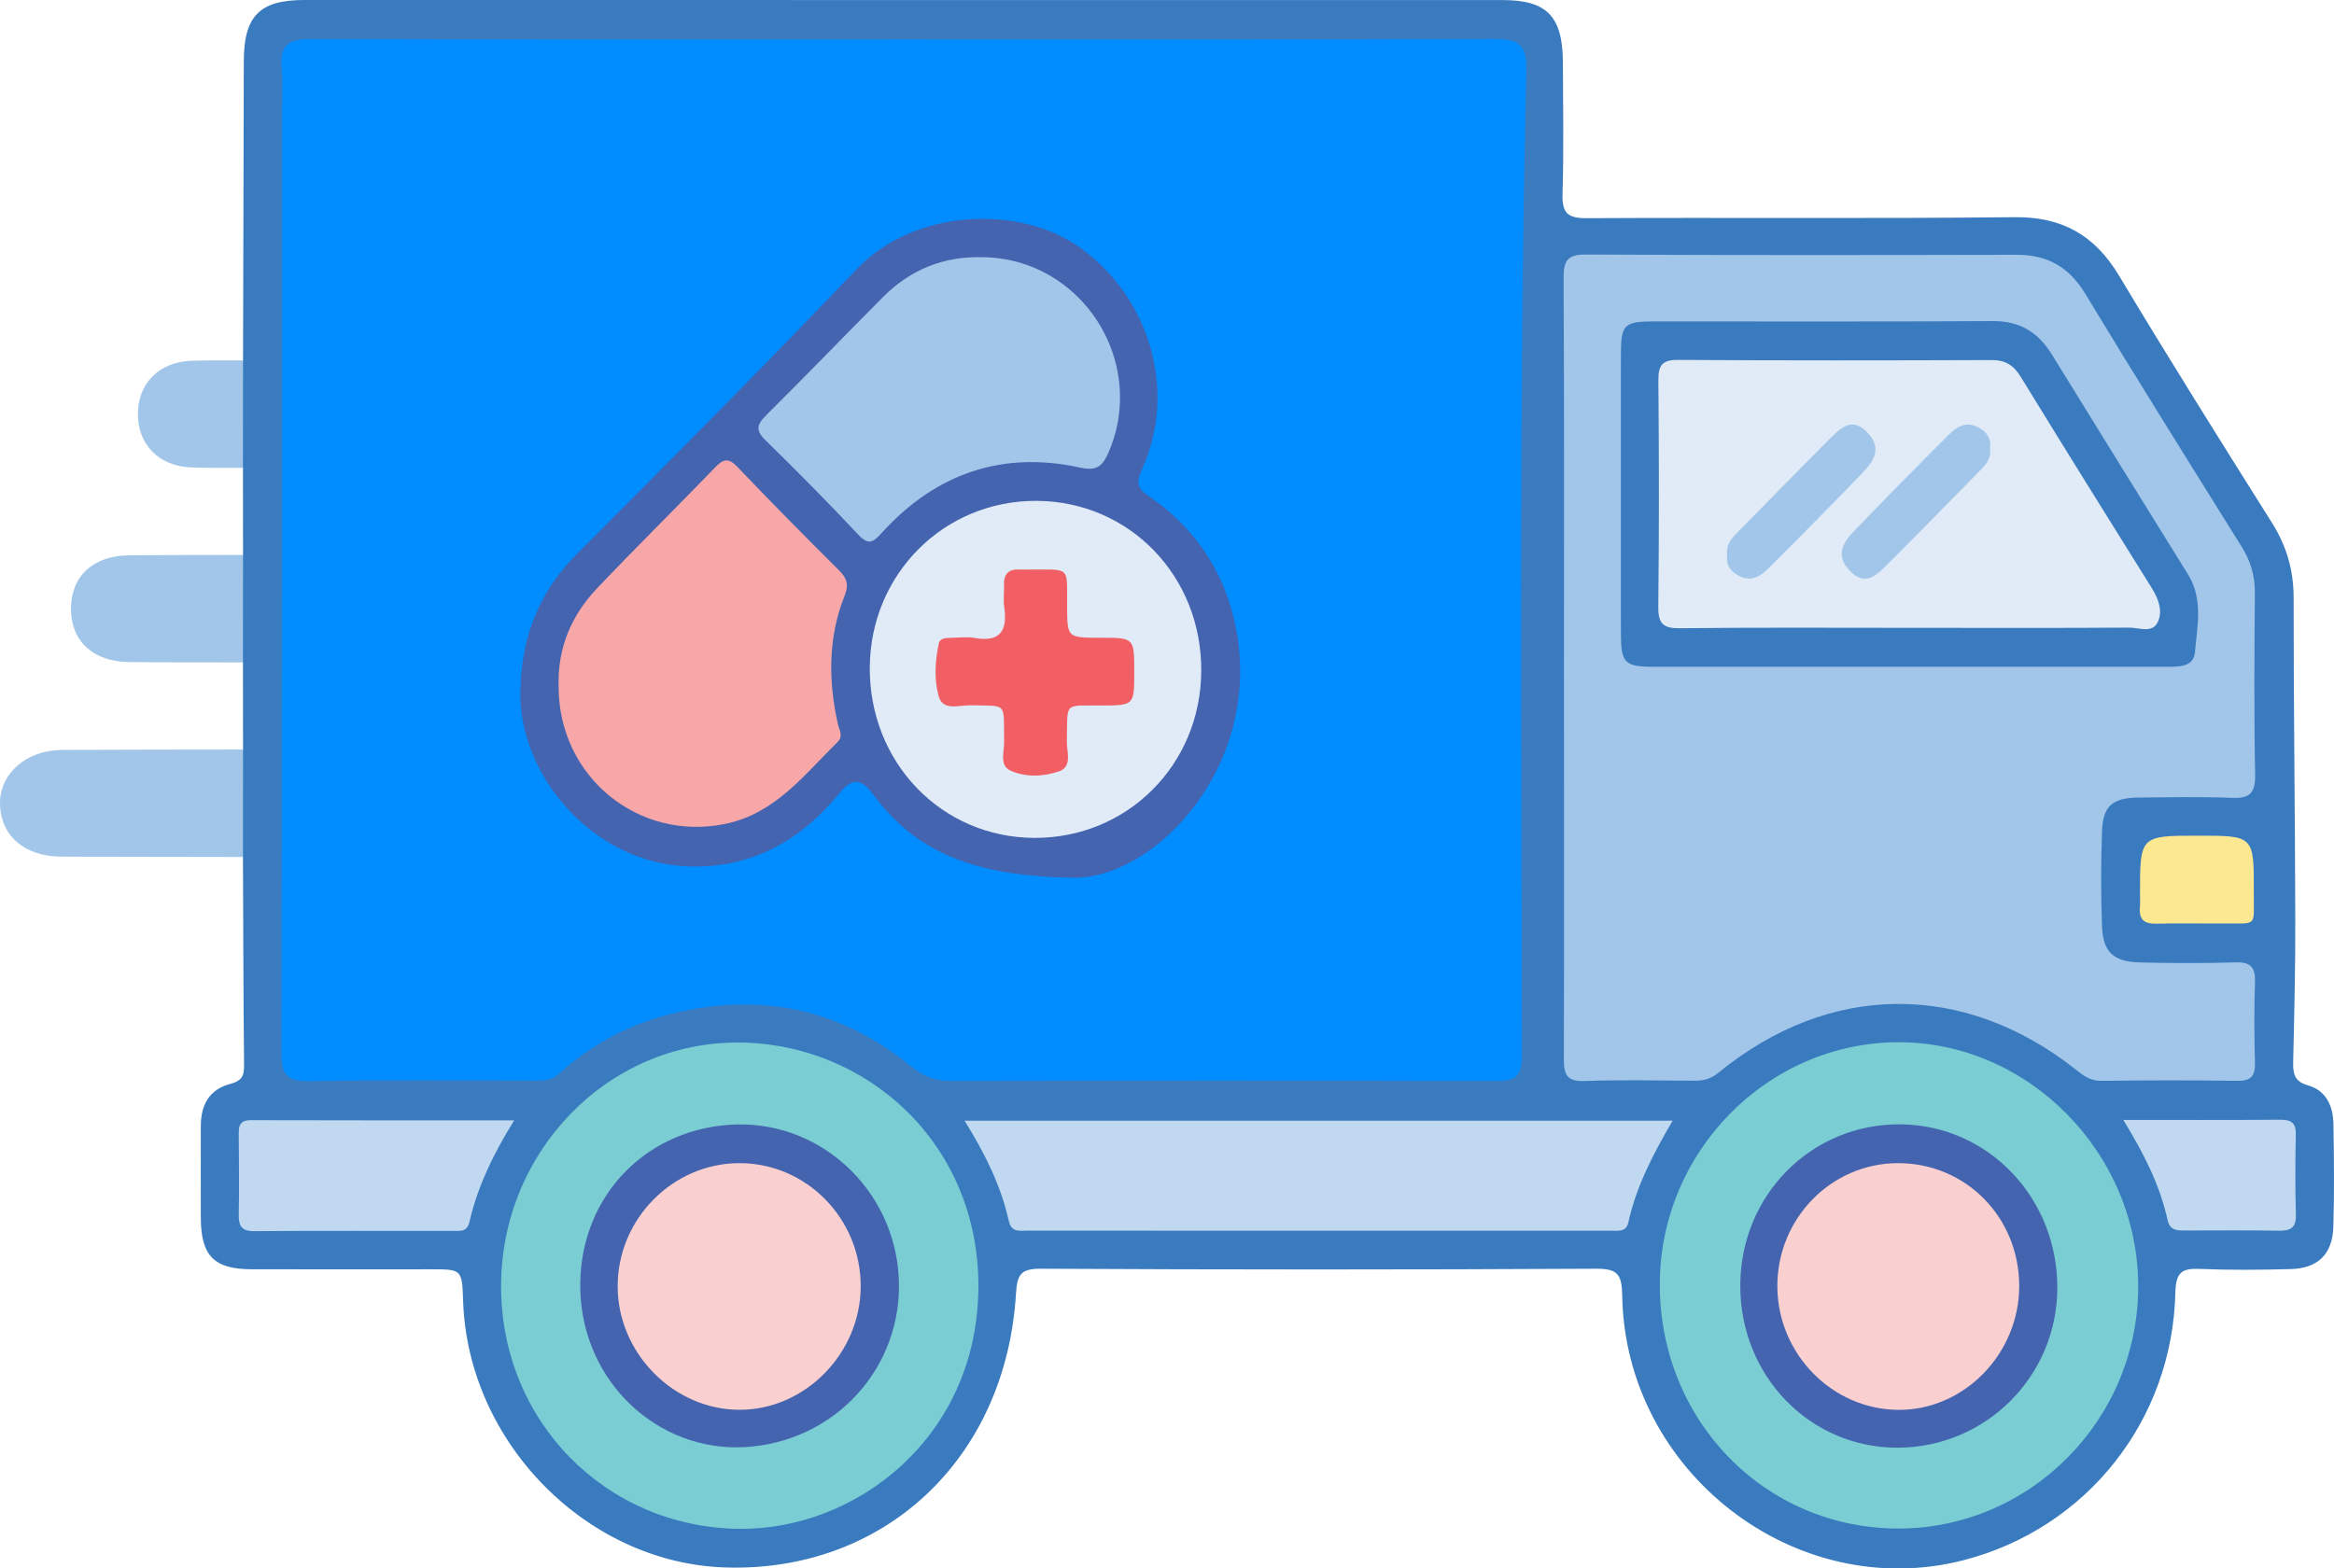 <svg width="61" height="41" viewBox="0 0 61 41" fill="none" xmlns="http://www.w3.org/2000/svg">
<g clip-path="url(#clip0_107_1167)">
<path d="M6.352 14.508C6.352 13.748 6.35 12.989 6.35 12.23C6.058 11.294 6.056 10.357 6.352 9.421C6.359 6.814 6.364 4.208 6.372 1.601C6.375 0.416 6.785 0 7.955 0C18.396 0 28.838 0 39.279 0.002C40.431 0.002 40.842 0.432 40.847 1.63C40.85 2.774 40.872 3.919 40.837 5.063C40.822 5.563 40.964 5.706 41.46 5.704C45.191 5.684 48.922 5.719 52.652 5.678C53.89 5.665 54.741 6.141 55.382 7.206C56.682 9.375 58.026 11.518 59.373 13.658C59.758 14.268 59.945 14.899 59.945 15.628C59.943 18.424 59.982 21.221 59.988 24.017C59.992 25.267 59.962 26.516 59.933 27.765C59.927 28.071 59.967 28.275 60.313 28.372C60.803 28.509 60.98 28.924 60.986 29.404C61 30.294 61.01 31.185 60.983 32.074C60.961 32.786 60.58 33.158 59.871 33.177C59.081 33.199 58.287 33.206 57.496 33.173C57.035 33.154 56.866 33.251 56.854 33.783C56.781 37.135 54.532 39.956 51.326 40.786C46.928 41.923 42.473 38.485 42.397 33.867C42.388 33.319 42.278 33.165 41.718 33.168C36.882 33.194 32.048 33.194 27.212 33.168C26.685 33.165 26.583 33.311 26.553 33.819C26.292 38.133 23.113 41.111 18.952 40.978C15.335 40.862 12.231 37.708 12.104 34.02C12.075 33.183 12.075 33.183 11.263 33.183C9.7 33.183 8.137 33.187 6.574 33.182C5.596 33.18 5.254 32.832 5.249 31.848C5.245 31.042 5.249 30.236 5.249 29.431C5.249 28.882 5.476 28.481 6.012 28.338C6.275 28.268 6.382 28.169 6.379 27.874C6.359 26.052 6.359 24.23 6.35 22.408C6.058 21.471 6.056 20.535 6.352 19.598C6.352 18.839 6.35 18.079 6.35 17.321C6.058 16.381 6.056 15.444 6.352 14.508Z" fill="#3A7ABE"/>
<path d="M6.352 19.595C6.352 20.532 6.351 21.468 6.351 22.404C4.771 22.403 3.193 22.401 1.613 22.396C0.64 22.393 0.012 21.849 0 21.011C-0.01 20.227 0.685 19.612 1.615 19.605C3.195 19.597 4.773 19.598 6.352 19.595Z" fill="#A1C6E9"/>
<path d="M6.352 14.508C6.352 15.444 6.35 16.381 6.35 17.317C5.354 17.316 4.358 17.319 3.362 17.307C2.429 17.297 1.855 16.758 1.855 15.912C1.855 15.067 2.429 14.53 3.363 14.518C4.36 14.508 5.356 14.511 6.352 14.508Z" fill="#A1C6E9"/>
<path d="M6.352 9.421C6.352 10.357 6.35 11.294 6.35 12.23C5.894 12.227 5.437 12.239 4.981 12.219C4.147 12.181 3.604 11.62 3.604 10.825C3.604 10.03 4.148 9.47 4.983 9.433C5.439 9.414 5.895 9.424 6.352 9.421Z" fill="#A1C6E9"/>
<path d="M23.621 1.032C28.77 1.032 33.916 1.04 39.065 1.02C39.677 1.018 39.909 1.168 39.892 1.832C39.682 10.431 39.77 19.029 39.769 27.629C39.769 28.158 39.59 28.258 39.12 28.258C34.348 28.243 29.575 28.246 24.803 28.255C24.402 28.255 24.102 28.113 23.79 27.86C22.265 26.625 20.55 26.076 18.579 26.312C17.062 26.494 15.734 27.046 14.601 28.078C14.384 28.275 14.143 28.248 13.897 28.248C11.958 28.249 10.021 28.227 8.084 28.263C7.508 28.273 7.351 28.108 7.353 27.522C7.371 19.427 7.366 11.331 7.366 3.236C7.366 2.748 7.4 2.259 7.358 1.774C7.303 1.168 7.554 1.02 8.115 1.021C13.284 1.04 18.452 1.032 23.621 1.032Z" fill="#018CFF"/>
<path d="M40.875 17.503C40.875 14.092 40.884 10.681 40.865 7.269C40.864 6.805 40.971 6.651 41.452 6.654C45.203 6.674 48.952 6.669 52.703 6.661C53.504 6.659 54.074 6.974 54.502 7.684C55.843 9.902 57.218 12.098 58.589 14.297C58.82 14.668 58.935 15.05 58.932 15.492C58.919 17.081 58.908 18.67 58.939 20.259C58.947 20.752 58.78 20.877 58.327 20.858C57.516 20.826 56.702 20.843 55.89 20.851C55.209 20.858 54.96 21.069 54.937 21.736C54.907 22.561 54.907 23.39 54.937 24.215C54.962 24.893 55.236 25.144 55.933 25.161C56.766 25.182 57.6 25.183 58.434 25.16C58.817 25.149 58.949 25.284 58.935 25.671C58.912 26.37 58.915 27.07 58.934 27.768C58.942 28.112 58.853 28.261 58.482 28.256C57.295 28.238 56.107 28.241 54.92 28.256C54.641 28.26 54.46 28.129 54.26 27.969C51.331 25.646 47.814 25.671 44.912 28.044C44.713 28.207 44.523 28.255 44.287 28.253C43.329 28.248 42.37 28.226 41.412 28.261C40.947 28.278 40.87 28.093 40.872 27.673C40.882 24.282 40.875 20.893 40.875 17.503Z" fill="#A1C6E9"/>
<path d="M49.612 39.96C46.123 39.958 43.37 37.133 43.38 33.562C43.39 30.109 46.188 27.264 49.595 27.247C53.015 27.23 55.892 30.156 55.883 33.641C55.873 37.123 53.057 39.962 49.612 39.96Z" fill="#7ACED3"/>
<path d="M13.096 33.624C13.096 30.119 15.874 27.236 19.307 27.255C22.636 27.272 25.589 29.883 25.571 33.651C25.551 37.562 22.383 40.006 19.311 39.968C15.835 39.926 13.094 37.159 13.096 33.624Z" fill="#7ACED3"/>
<path d="M25.209 29.298C31.422 29.298 37.52 29.298 43.715 29.298C43.21 30.163 42.764 31.011 42.557 31.96C42.5 32.216 42.283 32.174 42.1 32.174C37.019 32.174 31.937 32.176 26.854 32.172C26.657 32.172 26.436 32.23 26.366 31.921C26.162 31.008 25.756 30.178 25.209 29.298Z" fill="#C0D9F1"/>
<path d="M13.438 29.29C12.886 30.178 12.481 31.025 12.268 31.948C12.204 32.218 12.01 32.179 11.829 32.179C10.104 32.181 8.378 32.172 6.653 32.186C6.308 32.189 6.233 32.048 6.24 31.735C6.255 31.059 6.243 30.382 6.24 29.706C6.238 29.485 6.228 29.285 6.547 29.285C8.806 29.291 11.062 29.29 13.438 29.29Z" fill="#C0D9F1"/>
<path d="M55.494 29.278C56.937 29.278 58.264 29.283 59.591 29.273C59.874 29.271 60.009 29.347 60.002 29.662C59.987 30.359 59.984 31.055 60.004 31.751C60.014 32.097 59.867 32.179 59.559 32.174C58.75 32.16 57.941 32.169 57.132 32.169C56.922 32.169 56.713 32.184 56.651 31.897C56.452 30.984 56.034 30.165 55.494 29.278Z" fill="#C0D9F1"/>
<path d="M57.458 21.847C58.905 21.847 58.91 21.847 58.904 23.327C58.9 24.252 59.017 24.136 58.113 24.143C57.53 24.148 56.946 24.131 56.363 24.148C56.038 24.158 55.896 24.038 55.928 23.706C55.938 23.601 55.93 23.494 55.93 23.389C55.928 21.847 55.928 21.847 57.458 21.847Z" fill="#FDE892"/>
<path d="M27.975 22.945C25.344 22.896 23.891 22.217 22.82 20.769C22.532 20.382 22.296 20.3 21.954 20.72C20.934 21.973 19.65 22.703 18.009 22.651C15.434 22.568 13.572 20.212 13.599 18.115C13.617 16.646 14.085 15.47 15.108 14.447C17.559 11.998 20.001 9.538 22.395 7.031C23.926 5.429 26.683 5.357 28.239 6.482C30.056 7.794 30.771 10.22 29.85 12.261C29.703 12.586 29.693 12.742 30.017 12.965C31.179 13.762 31.953 14.855 32.269 16.262C33.095 19.948 30.18 23.04 27.975 22.945Z" fill="#4464AF"/>
<path d="M49.852 17.431C47.642 17.431 45.434 17.433 43.224 17.431C42.455 17.431 42.363 17.336 42.363 16.547C42.362 14.11 42.36 11.673 42.363 9.236C42.365 8.493 42.455 8.403 43.204 8.403C46.163 8.401 49.123 8.413 52.082 8.394C52.787 8.389 53.267 8.683 53.628 9.27C54.81 11.19 55.998 13.106 57.187 15.021C57.588 15.669 57.424 16.383 57.364 17.061C57.329 17.448 56.923 17.431 56.602 17.431C54.354 17.43 52.104 17.431 49.852 17.431Z" fill="#3A7ABE"/>
<path d="M45.483 33.593C45.494 31.236 47.343 29.378 49.663 29.393C51.957 29.409 53.779 31.312 53.769 33.681C53.759 35.981 51.905 37.835 49.606 37.847C47.303 37.857 45.471 35.967 45.483 33.593Z" fill="#4464AF"/>
<path d="M19.453 37.832C17.205 37.953 15.235 36.146 15.167 33.734C15.102 31.404 16.753 29.578 19.037 29.407C21.379 29.23 23.375 31.066 23.49 33.408C23.604 35.75 21.82 37.706 19.453 37.832Z" fill="#4464AF"/>
<path d="M14.6 17.963C14.565 16.954 14.928 16.092 15.603 15.382C16.614 14.316 17.662 13.286 18.682 12.227C18.901 11.999 19.038 11.957 19.277 12.21C20.146 13.123 21.031 14.018 21.925 14.906C22.132 15.111 22.189 15.283 22.077 15.567C21.639 16.663 21.646 17.792 21.898 18.93C21.933 19.088 22.05 19.241 21.89 19.399C21.012 20.258 20.265 21.269 18.953 21.539C16.689 22.003 14.607 20.316 14.6 17.963Z" fill="#F7A7A8"/>
<path d="M27.036 21.905C24.605 21.896 22.712 19.93 22.732 17.44C22.752 15.001 24.676 13.082 27.091 13.094C29.525 13.106 31.419 15.07 31.395 17.559C31.374 20.003 29.456 21.913 27.036 21.905Z" fill="#E1EAF7"/>
<path d="M25.673 6.724C28.259 6.744 30.001 9.447 28.973 11.826C28.817 12.185 28.663 12.321 28.234 12.225C26.194 11.778 24.456 12.377 23.045 13.93C22.818 14.182 22.701 14.263 22.432 13.978C21.641 13.136 20.83 12.314 20.005 11.508C19.735 11.245 19.785 11.092 20.026 10.854C21.053 9.834 22.059 8.79 23.08 7.764C23.796 7.045 24.663 6.697 25.673 6.724Z" fill="#A1C6E9"/>
<path d="M49.903 16.413C47.903 16.413 45.903 16.401 43.903 16.424C43.47 16.429 43.335 16.308 43.34 15.859C43.362 13.889 43.36 11.919 43.342 9.95C43.338 9.542 43.445 9.406 43.861 9.409C46.59 9.426 49.319 9.423 52.047 9.413C52.403 9.411 52.622 9.542 52.808 9.844C53.943 11.693 55.088 13.536 56.238 15.375C56.417 15.662 56.532 15.982 56.39 16.27C56.246 16.561 55.904 16.407 55.653 16.408C53.736 16.42 51.82 16.413 49.903 16.413Z" fill="#E1EBF7"/>
<path d="M49.595 30.408C51.367 30.401 52.769 31.815 52.773 33.615C52.776 35.391 51.328 36.873 49.608 36.858C47.89 36.843 46.474 35.408 46.452 33.661C46.429 31.878 47.845 30.415 49.595 30.408Z" fill="#F9CFCF"/>
<path d="M19.327 30.408C21.079 30.408 22.505 31.863 22.495 33.641C22.485 35.379 21.052 36.844 19.35 36.856C17.622 36.868 16.146 35.386 16.143 33.634C16.138 31.871 17.582 30.408 19.327 30.408Z" fill="#F9CFCF"/>
<path d="M29.644 17.562C29.644 18.443 29.644 18.439 28.783 18.444C27.782 18.449 27.906 18.336 27.882 19.369C27.876 19.646 28.035 20.04 27.683 20.163C27.276 20.305 26.802 20.328 26.403 20.142C26.114 20.01 26.249 19.646 26.244 19.383C26.224 18.344 26.356 18.46 25.36 18.438C25.069 18.431 24.646 18.597 24.534 18.205C24.409 17.766 24.439 17.28 24.536 16.821C24.566 16.68 24.726 16.678 24.852 16.675C25.061 16.672 25.273 16.643 25.475 16.678C26.134 16.794 26.338 16.497 26.246 15.873C26.217 15.686 26.249 15.492 26.241 15.302C26.227 15.006 26.361 14.87 26.65 14.889C26.734 14.894 26.817 14.889 26.901 14.889C27.999 14.897 27.884 14.777 27.889 15.857C27.894 16.672 27.891 16.672 28.765 16.673C29.644 16.673 29.644 16.673 29.644 17.562Z" fill="#F15F64"/>
<path d="M45.139 14.501C45.108 14.241 45.244 14.086 45.394 13.934C46.203 13.114 47.004 12.288 47.82 11.474C48.102 11.192 48.403 10.878 48.814 11.316C49.197 11.724 48.967 12.059 48.681 12.358C47.868 13.203 47.044 14.037 46.213 14.863C46.003 15.072 45.759 15.225 45.433 15.047C45.195 14.918 45.105 14.739 45.139 14.501Z" fill="#A1C6E9"/>
<path d="M52.01 11.726C52.047 12.013 51.877 12.173 51.713 12.338C50.919 13.143 50.133 13.954 49.333 14.751C49.05 15.031 48.752 15.351 48.338 14.914C47.953 14.508 48.179 14.171 48.467 13.872C49.279 13.028 50.103 12.193 50.932 11.365C51.143 11.156 51.385 11 51.713 11.177C51.95 11.308 52.045 11.486 52.01 11.726Z" fill="#A1C6E9"/>
</g>
<defs>
<clipPath id="clip0_107_1167">
<rect width="61" height="41" fill="white"/>
</clipPath>
</defs>
</svg>
